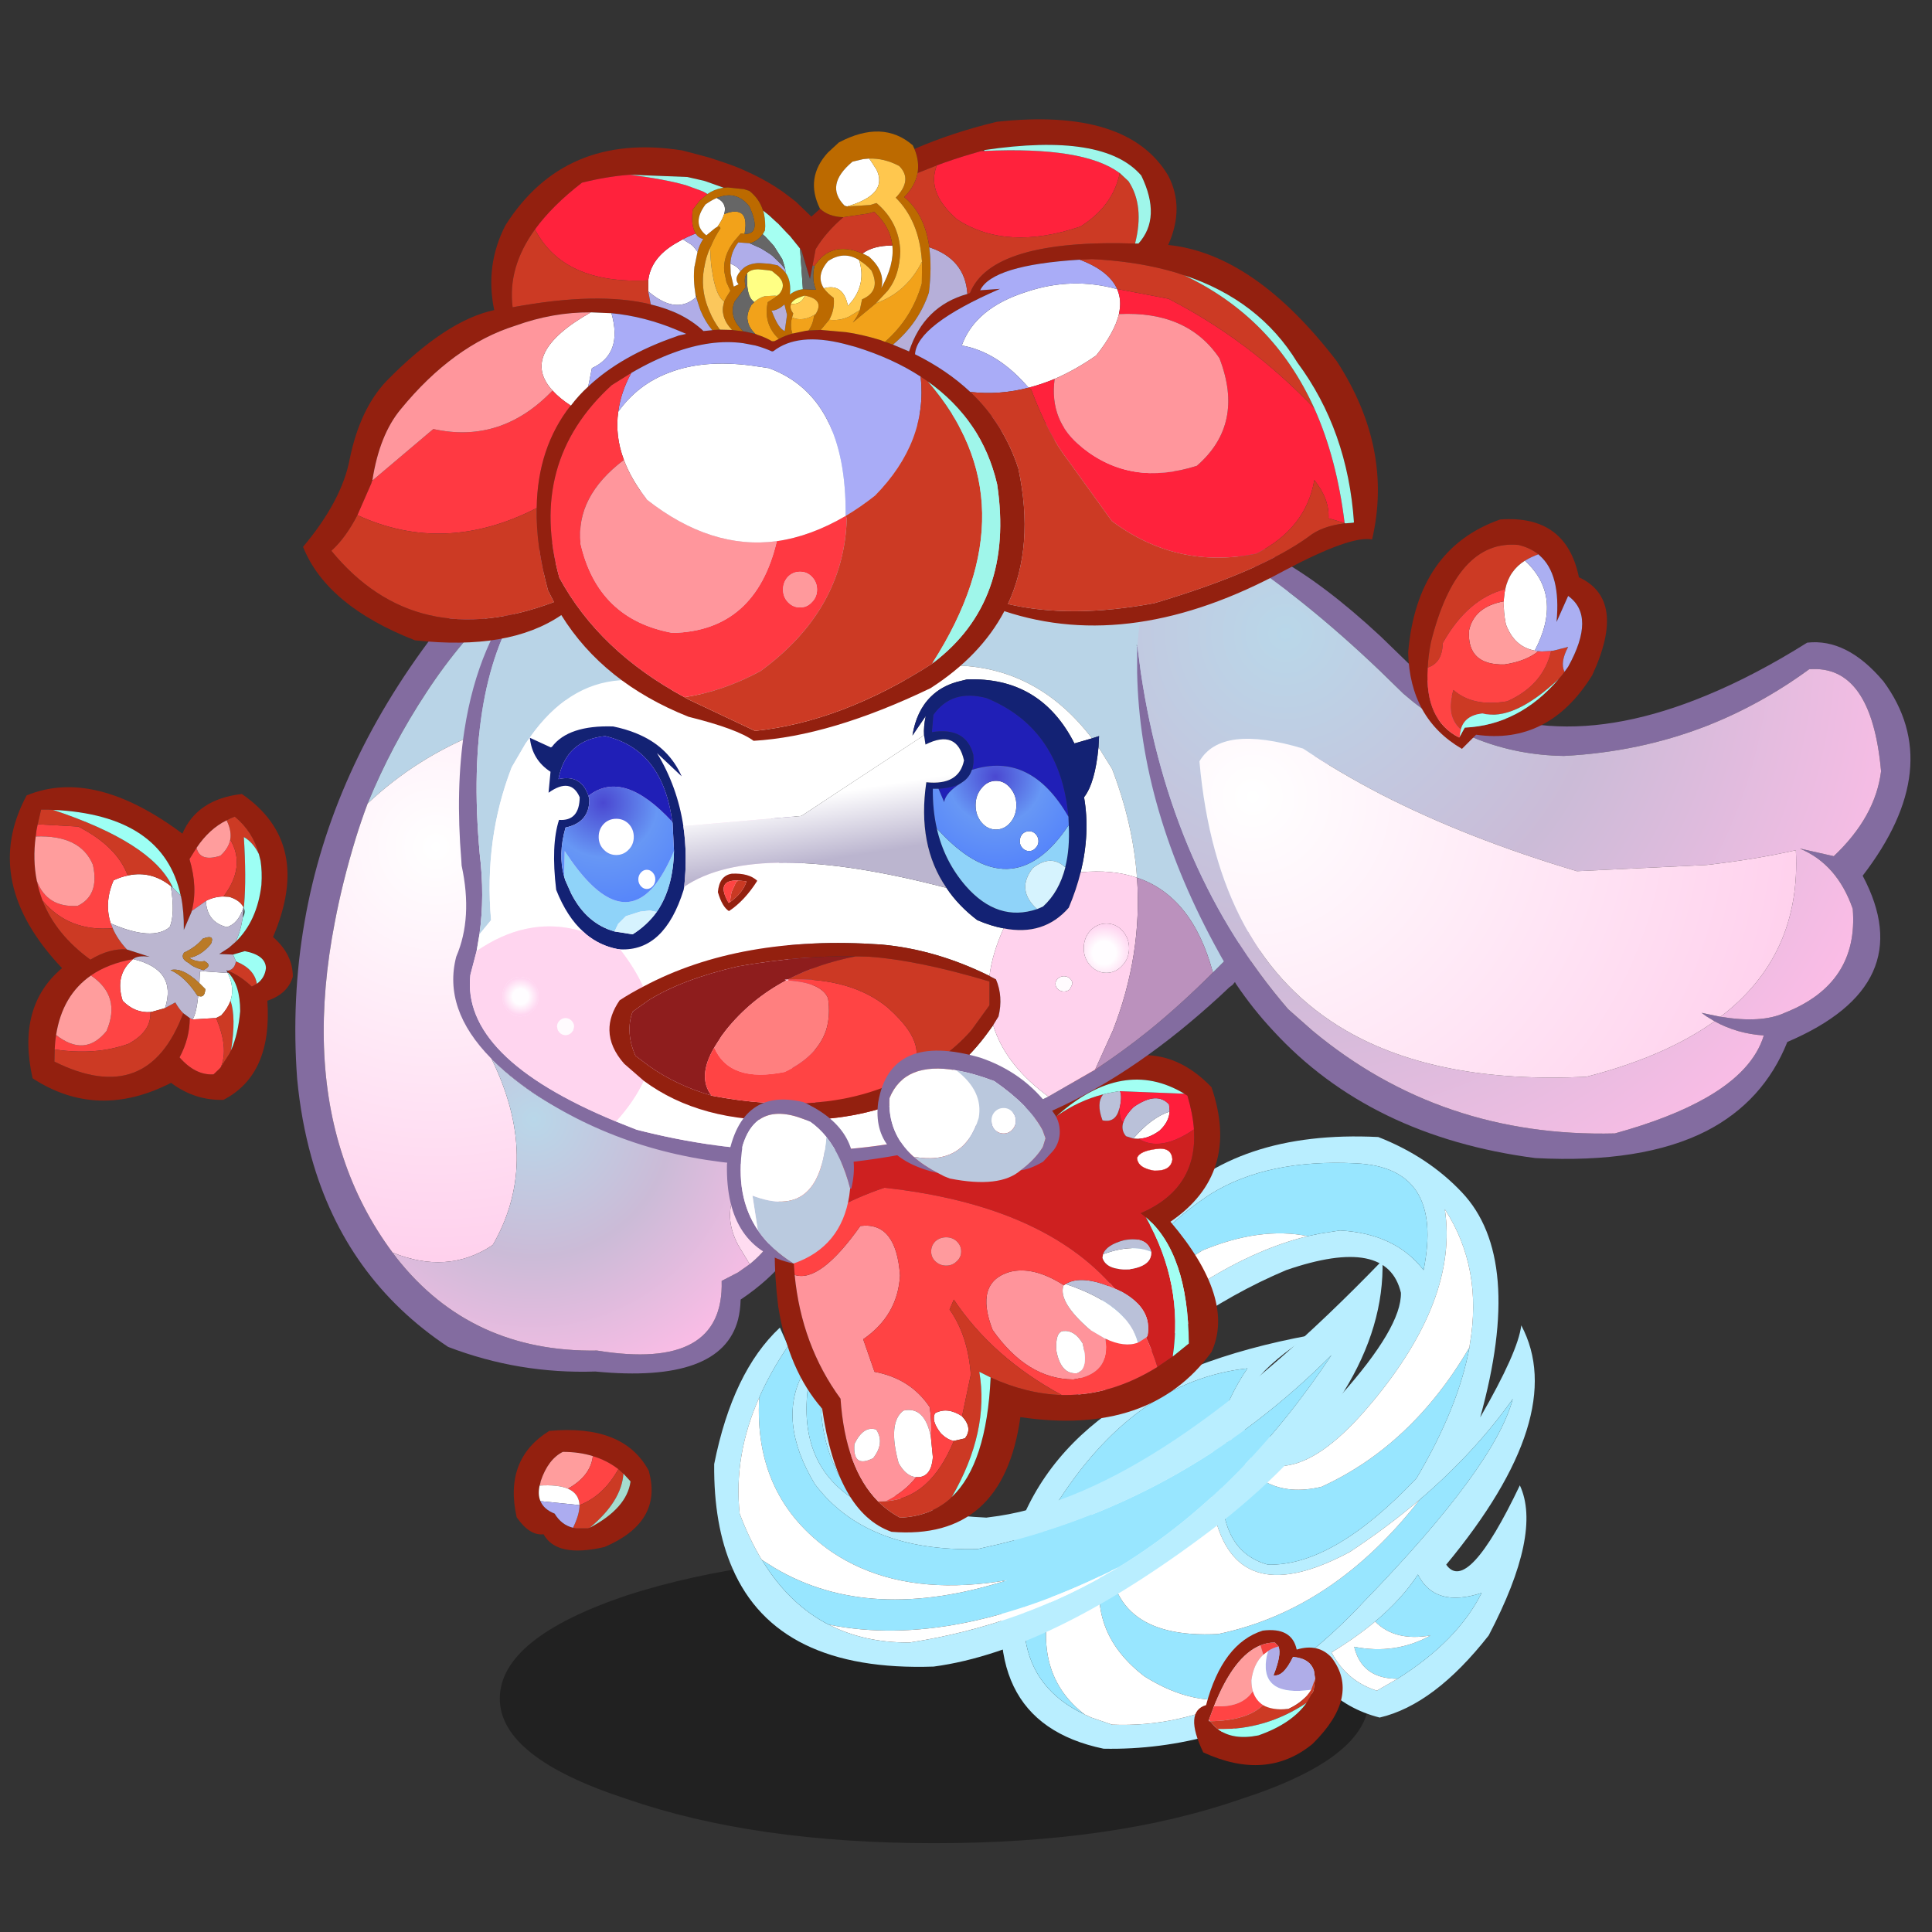 <svg xmlns:ffdec="https://www.free-decompiler.com/flash" xmlns:xlink="http://www.w3.org/1999/xlink" ffdec:objectType="frame" height="90" width="90" xmlns="http://www.w3.org/2000/svg"><rect width="100%" height="100%" fill="#333333" stroke="none"/><use ffdec:characterId="32" height="148.85" transform="matrix(.544 0 0 .544 .463 5.554)" width="173.25" xlink:href="#a"/><defs><use ffdec:characterId="2" height="150.1" width="91.8" xlink:href="#b" id="p"/><use ffdec:characterId="8" height="143.85" transform="translate(19.95)" width="144.9" xlink:href="#c" id="q"/><use ffdec:characterId="4" height="111" transform="translate(0 21.45)" width="144.9" xlink:href="#d" id="c"/><use ffdec:characterId="10" height="84.25" width="78.65" xlink:href="#e" id="r"/><use ffdec:characterId="12" height="132.75" width="154.5" xlink:href="#f" id="s"/><use ffdec:characterId="18" height="112.95" width="136.6" xlink:href="#g" id="t"/><use ffdec:characterId="21" height="21.25" width="24.3" xlink:href="#h" id="u"/><use ffdec:characterId="20" height="21.25" width="24.3" xlink:href="#i" id="h"/><use ffdec:characterId="24" height="55.35" width="49.95" xlink:href="#j" id="v"/><use ffdec:characterId="23" height="55.35" width="49.95" xlink:href="#k" id="j"/><use ffdec:characterId="26" height="28.95" width="22.4" xlink:href="#l" id="w"/><use ffdec:characterId="28" height="23.2" width="32.15" xlink:href="#m" id="x"/><use ffdec:characterId="30" height="109.75" width="189.75" xlink:href="#n" id="y"/><g id="a" transform="translate(-.85 -10.2)"><use ffdec:characterId="1" height="9.8" transform="matrix(1.341 0 0 2.526 42.797 133.073)" width="55.5" xlink:href="#o"/><use ffdec:characterId="3" height="150.1" transform="translate(25.3 44.808) scale(.485)" width="91.8" xlink:href="#p"/><use ffdec:characterId="9" height="143.85" transform="translate(51.48 86.904) scale(.485)" width="184.85" xlink:href="#q"/><use ffdec:characterId="11" height="84.25" transform="translate(66.35 90.35) scale(.485)" width="78.65" xlink:href="#r"/><use ffdec:characterId="17" height="132.75" transform="translate(38.8 35.45) scale(.485)" width="154.5" xlink:href="#s"/><use ffdec:characterId="19" height="112.95" transform="translate(97.35 44.45) scale(.485)" width="136.6" xlink:href="#t"/><use ffdec:characterId="22" height="34.85" transform="translate(44 122.45) scale(.485)" width="24.3" xlink:href="#u"/><use ffdec:characterId="25" height="75.35" transform="translate(.85 67.4) scale(.485)" width="49.95" xlink:href="#v"/><use ffdec:characterId="27" height="28.95" transform="translate(62.25 94.15) scale(.485)" width="22.4" xlink:href="#w"/><use ffdec:characterId="29" height="23.2" transform="translate(75.15 89.95) scale(.485)" width="32.15" xlink:href="#x"/><use ffdec:characterId="31" height="109.75" transform="translate(25.95 10.2) scale(.485)" width="189.75" xlink:href="#y"/></g><g id="b" fill-rule="evenodd"><path d="M61.15-1.65q3.35 1 6.25 3.2l3.15 2.6q4.45 4.75 7.8 13.3 10.6 26.75 12.3 51.05v.05q1.25 17.9 1.15 33.6v1.2l-.1 3.9-.15 4.5-.75 7.6q-2.15 8.8-12.2 15.55-.05 1.9-.45 3.5-2.95 11.35-25.2 9.2-13.5.45-26-4.35-18.2-12.1-24.15-33.55Q1 103.25.3 95.95q-1.05-14.2 1.3-27.7 4.65-26.95 23-51 5.65-5.9 11.15-9.95l1.8-1.25q4.65-3.3 9.6-5.7Q50.7-1.6 54.55-2l6.6.35m26.6 108.75.05-3.75v-1.2q.05-15.6-1.15-33.35-1.6-22.5-10.9-47.15l.75-.25-.8.2q-3.25-12-14.4-17.1Q52.1.35 43.25 5.6l.4-.3-.4.3h-.05q-2.95 2.5-5.95 5.3-8.05 7.5-14.1 16.75-6.2 9.4-10.4 19.65-1.15 3.05-2.15 6.3-2.3 7.55-3.65 14.65Q2.4 91.7 8.4 109.7q3 9.15 8.75 16.9l.75 1q13.15 16.65 35.35 16.3 22.45 3.65 22-12.3l2.9-1.5 2.05-1.45q4.45-3.55 6.35-9.3l.5-1.65q.75-2.95.65-5.95l-.05-.4.1-4.2.1-.15-.1.1" fill="#836ca0" transform="translate(0 2.15)"/><path d="M12.75 47.3q4.2-10.25 10.4-19.65 6.05-9.25 14.1-16.75 3-2.8 5.95-5.3h.05Q52.1.35 61.3 4.5q11.15 5.1 14.4 17.1-9.1 1.05-20.45 4.85-11.4 3.8-22.65 8.3Q21.35 39.2 12.75 47.3" fill="#b9d4e7" transform="translate(0 2.15)"/><path d="m87.85 107-.1.15-.1 4.2.05.4q.1 3-.65 5.95l-.5 1.65q-1.9 5.75-6.35 9.3l-2.05-3.4q-5.35-10.15 9.4-18l.2-.15.1-.1" fill="#ffdcf1" transform="translate(0 2.15)"/><path d="m75.7 21.6.8-.2-.75.25q9.3 24.65 10.9 47.15 1.2 17.75 1.15 33.35v1.2l-.05 3.75-.2.1q-28.7 2.5-45.6-8.8-4.35-3-7.35-6.05 8.7 17.7.5 32.45l-.3.5q-.15.05-.25.15-7.8 5.05-17.4 1.15-5.75-7.75-8.75-16.9-6-18-1.45-41.45 1.35-7.1 3.65-14.65 1-3.25 2.15-6.3 8.6-8.1 19.85-12.55 11.25-4.5 22.65-8.3 11.35-3.8 20.45-4.85" fill="url(#z)" transform="translate(0 2.15)"/><path d="m87.75 107.1.1-.1-.1.1-.2.15q-14.75 7.85-9.4 18l2.05 3.4-2.05 1.45-2.9 1.5q.45 15.95-22 12.3-22.2.35-35.35-16.3l-.75-1q9.6 3.9 17.4-1.15.1-.1.25-.15l.3-.5q8.2-14.75-.5-32.45 3 3.05 7.35 6.05 16.9 11.3 45.6 8.8l.2-.1" fill="url(#A)" transform="translate(0 2.15)"/></g><g id="d" fill-rule="evenodd"><path d="m133.35 37.25.05-.45q2.35-13.55-4.4-23.95 2.4 15.8-12.8 34.05l-.3.35Q100.25 66 90.8 52.65l-.05-.05v.05l-.05.35q-4 19.55 7.05 22.6 11.55.3 26.25-15.25 7.4-12.5 9.35-23.1M104.8 17.6l2.15-.45 3.55-.55q9.8.55 14.75 7 3.65-18.1-11.9-18.85-15.6-.8-25.6 5.35Q71.1 20.95 67.2 39.85l-.25 1.2Q87.2 21.9 104.8 17.6m-3.8 6q-18.7 7.85-36.75 25.7-.45-19.5 15-36.45 12.9-14 38-12.75 8.8 3.45 14.75 9.75 11.05 11.65 3.25 39.75 6.7-11.6 7.25-16.25 8.5 16-13.25 42.25 3.75 5.4 13-14 3.95 8.45-5.5 26.5-9.6 12.25-19.25 14.5-5.75-1.45-9.75-5.5-19.05 11.4-39 11-23.5-4.9-16.5-34.25 7.85-30.45 53-38.75Q91.8 43.7 93 50.85q3.45 6.3 17.5-5 10.9-12.2 10.75-18.25-2.4-10.15-20.25-4m23.55 40.55q-5.65 4.8-12.3 9.2-19.4 10.4-23.75-5.75-1.7-9.05 1.05-17.4 1.55-4.75 4.6-9.25Q74 43.15 60 65.6q-12.85 27.8 5.4 36.45l1.2.55 3.65 1.25q11.8.5 23-5.05l1.85-.95q10.05-5.45 19.65-15.75Q137.8 58.35 141 46.35q-6.7 9.45-16.45 17.8m-7.85 21.5q-3.35 2.8-7.7 5.45 2.7 5.1 8 6.75l3.65-2.1q10.6-6.65 14.85-15.15-8.25 2.7-11.25-3.25-2.75 4.25-7.55 8.3" fill="#b9eeff"/><path d="M133.35 37.25q-1.95 10.6-9.35 23.1Q109.3 75.9 97.75 75.6 86.7 72.55 90.7 53q5.1 11.6 16.55 8.85 15.95-7.3 26.1-24.6M104.8 17.6q-8.35-1.7-18.55 2.5Q73.8 27.55 67.2 39.85q3.9-18.9 20.55-29.75 10-6.15 25.6-5.35 15.55.75 11.9 18.85-4.95-6.45-14.75-7l-3.55.55-2.15.45M89.55 50.2q-17.9 8-26.3 21.15-10.3 21.1 2.15 30.7Q47.15 93.4 60 65.6q14-22.45 34.15-24.65-3.05 4.5-4.6 9.25m3.7 48.6Q85.2 101.1 76 95.35q-11.8-9-6.25-23.5Q69 88.9 89 87.85q20.4-4.25 35.55-23.7 9.75-8.35 16.45-17.8-3.2 12-26.25 35.75-9.6 10.3-19.65 15.75l-1.85.95m27.4-3.05q-6.3 0-7.65-5.65 7.25 1.45 13.5-2-6.3 1.1-9.8-2.45 4.8-4.05 7.55-8.3 3 5.95 11.25 3.25-4.25 8.5-14.85 15.15" fill="#98e6ff"/><path d="M90.8 52.65q9.45 13.35 25.1-5.4l.3-.35q15.2-18.25 12.8-34.05 6.75 10.4 4.4 23.95l-.05.45q-10.15 17.3-26.1 24.6Q95.8 64.6 90.7 53l.05-.35h.05m-23.6-12.8q6.6-12.3 19.05-19.75 10.2-4.2 18.55-2.5-17.6 4.3-37.85 23.45l.25-1.2M89.55 50.2q-2.75 8.35-1.05 17.4 4.35 16.15 23.75 5.75 6.65-4.4 12.3-9.2Q109.4 83.6 89 87.85q-20 1.05-19.25-16-5.55 14.5 6.25 23.5 9.2 5.75 17.25 3.45-11.2 5.55-23 5.05l-3.65-1.25-1.2-.55q-12.45-9.6-2.15-30.7 8.4-13.15 26.3-21.15m27.15 35.45q3.5 3.55 9.8 2.45-6.25 3.45-13.5 2 1.35 5.65 7.65 5.65l-3.65 2.1q-5.3-1.65-8-6.75 4.35-2.65 7.7-5.45" fill="#fff"/><path d="m99.65 90.05-.65-.7q-1.35 0-2.55.5-4.7 1.9-8.2 10.75l-.9 2.4v.25h.2l.9 1 .5.4q2.65 2 7.15 1.1 5.85-2.05 8.5-5.75l.15-.2 1-1.8.1-.3.25-1.95-.2-1.4q-.7-2.2-3.7-2.45-1.7 3.55-3.45 3.25 1.45-3.65.9-5.05v-.05m-13.3 18.7q-3.45-7.2.5-8.35 2.9-10.9 10-13.15 5.15-.65 6 3.35 3.8-1.15 6.15 1.4 5.2 6.8-3.35 15.25-8.1 6.65-19.3 1.5" fill="#93200f"/><path d="M97.8 90.85q.8-.55 1.85-.8v.05q.55 1.4-.9 5.05 1.75.3 3.45-3.25 3 .25 3.7 2.45l.2 1.4-.7 1.95q-8.8 1.25-7.95-5.3.1-.75.35-1.55" fill="#afade8"/><path d="m96.95 91.5.85-.65q-.25.8-.35 1.55-.85 6.55 7.95 5.3-1.25 2.1-4.05 3.4-2.85.25-4.45-.7-1.3-.85-1.8-2.45-.25-.9-.25-1.95.4-2.95 2.1-4.5" fill="#fff"/><path d="m96.45 89.85.5 1.65q-1.7 1.55-2.1 4.5 0 1.05.25 1.95-1.95 2.95-6.85 2.65 3.5-8.85 8.2-10.75" fill="#ff9d9d"/><path d="M95.1 97.95q.5 1.6 1.8 2.45-2.8 2.75-9.35 2.85l-.2-.25.9-2.4q4.9.3 6.85-2.65" fill="#f44"/><path d="m97.8 90.85-.85.65-.5-1.65q1.2-.5 2.55-.5l.65.7q-1.05.25-1.85.8" fill="#f6423f"/><path d="M96.9 100.4q1.6.95 4.45.7 2.8-1.3 4.05-3.4l.7-1.95-.25 1.95-.1.3-1 1.8-.15.2q-7.2 4.8-15.65 4.65l-.5-.4-.9-1q6.55-.1 9.35-2.85" fill="#cc3a24"/><path d="M104.6 100q-2.65 3.7-8.5 5.75-4.5.9-7.15-1.1 8.45.15 15.65-4.65" fill="#9dfef3"/><path d="m8.4 74.75.95 1.45q4.3 6.45 10.4 9.75l.5.25q6.2 3.2 14.25 3.15Q54.45 86.3 71.3 76.1l1-.6Q93.05 62.55 109 38.6 83.85 63.8 50.25 72l-3.75.85q-19.75.5-28.75-11.5-6.7-11.2-1.95-19.75l.95 1.35q-2.4 14.55 8 21.15-6.35-8.45-5.85-18.6l1.1 1.1q4.65 19.65 27.25 20.65l.8.05 2.2-.3Q78.7 62.6 118 21.85q.65 23.25-28.75 46.5-29.15 22.4-50.5 25.25-27.65.95-35.55-17.4Q-.1 68.65 0 57.85q3.25-16.3 11.6-24.1L13.05 37q-3.1 4.55-5.1 9.1Q3.4 56.35 4.5 66.6q1.7 4.5 3.9 8.15" fill="#b9eeff"/><path d="m8.4 74.75 2.3 1.45q16.75 9.9 41.05 2.15-15.05 2.55-25.8-2.15-2.75-1.2-5.2-2.85-13.8-9.6-12.8-27.25 2-4.55 5.1-9.1 1.25 2.45 2.75 4.6-4.75 8.55 1.95 19.75 9 12 28.75 11.5l3.75-.85q33.6-8.2 58.75-33.4-15.95 23.95-36.7 36.9l-1 .6Q42.45 90.65 20.25 86.2l-.5-.25q-6.1-3.3-10.4-9.75l-.95-1.45m8.35-31.8 2.15 2.55q-.5 10.15 5.85 18.6-10.4-6.6-8-21.15" fill="#98e6ff"/><path d="M7.95 46.1q-1 17.65 12.8 27.25 2.45 1.65 5.2 2.85 10.75 4.7 25.8 2.15-24.3 7.75-41.05-2.15l-2.3-1.45Q6.2 71.1 4.5 66.6 3.4 56.35 7.95 46.1m12.3 40.1q22.2 4.45 51.05-10.1-16.85 10.2-36.8 13.25-8.05.05-14.25-3.15" fill="#fff"/></g><g id="e"><path d="M74 13.1q-.2-2.75-1.15-5.95l-.55-.35Q61.5.3 49.75 10.75l-.35.3-1.75-.1Q36.55 6.3 21.6 6.65q-11.45.8-16.5 11Q3.4 25.4 3.25 32.3q-.05 3.35.25 6.5 1.2 12.4 8.1 21.85.85 12.3 6.65 18.15 1.7 1.7 3.85 2.85 5.2-.2 8.75-3.25l.4-.4q6.15-5.85 6.85-21.1 6.35 2.9 12.55 3.1h.45q8.4.05 16.45-4.95l2.7-1.85 2.85-2.3q-.15-16-7.6-22.3l-.9-.7q10.1-4.35 9.4-14.8m3.1-7.45q5.2 15.25-7.25 23.75Q81.4 43 77.1 52.4 66.25 67.3 43.35 63.9 40.3 85.75 20.6 84.15 11 80.75 8.35 62.4 2.4 55.6.6 44.4-2 23.55 6.35 10.65q11.05-12.45 42-2.5Q65.15-6.8 77.1 5.65" fill="#93200f" fill-rule="evenodd"/><path d="M74 13.1q.7 10.45-9.4 14.8l.9.7q6.7 11.85 4.75 24.6l-2.7 1.85q-.85-2.75-2-5.2l.25-.3q.9-4.75-4.5-7.75l-1.3-.6Q47.45 26.5 19.35 23.4q-9.6 3.25-16.1 8.9.15-6.9 1.85-14.65 5.05-10.2 16.5-11 14.95-.35 26.05 4.3l1.75.1.35-.3q3.8-2.7 8.25-3.85-1.3 1.5-.15 4.6 2.3.5 2.95-2 .1 1.05.35 1.9l.35.5q-.4 1.35.5 2.4l.95.3.35.1.9.05q3.9 2.4 9.8-1.65m-6.7 3.45Q64.55 16.9 64 18l-.05.1q.05 1.8 3 2.3 3 .1 3.25-2-.15-2.25-2.9-1.85m-.85 18.15q-.7-2.75-4.75-2.05-3.2.85-3.75 2.5l-.1.55v.1q.7 2.2 4.75 2 3.95-.6 3.85-3v-.1" fill="#ce2020" fill-rule="evenodd"/><path d="M18.25 78.8q-5.8-5.85-6.65-18.15Q4.7 51.2 3.5 38.8q4.45 1.45 11.6-8.65 6.35-.8 7 8.75-.4 7.05-6.5 11.25l2 5.75q6.4 1.2 9.75 6.25.4 2.85.2 5.25-1.1-5.5-4.85-4.65-2.8 2.1-.85 9.25 1.3 2.35 3.1 2.5-2 2.6-5.4 4.25l-1.3.05M51 40.6l-.05.1q-.95 2.85 4.6 7.7l2.8 1.65q1 6.2-5.65 7.2-8.15-.05-14.25-8.75-3.25-8.4 3.05-10.25 4.2-1.05 9.5 2.35m3.35 10.3q-1.4-2.4-3.45-2.2-1.4.2-1.2 3.45.8 4.25 3.65 4 2.15-.8 1-5.25m-37 20.25q2.1-2.7.55-5.05-2.25-.75-3.85 2.55-.35 4.35 3.3 2.5" fill="#ff949b" fill-rule="evenodd"/><path d="M69.7 9.95q-.1 1.8-1.75 3.35-1.9 1.4-3.75 1.45l-.9-.05q3.2-3.7 6.4-4.75m-2.4 6.6q2.75-.4 2.9 1.85-.25 2.1-3.25 2-2.95-.5-3-2.3L64 18q.55-1.1 3.3-1.45m-9.35 18.6q5.05-1.9 8.5-.45v.1q.1 2.4-3.85 3-4.05.2-4.75-2v-.1l.1-.55m-7 5.55.1-.1.3-.2Q62.4 44.1 64.1 50.75q-2.35.9-5.75-.7l-2.8-1.65q-5.55-4.85-4.6-7.7m3.4 10.2q1.15 4.45-1 5.25-2.85.25-3.65-4-.2-3.25 1.2-3.45 2.05-.2 3.45 2.2m-26.8 16.5.35 3.6q-.25 3.25-2.4 3.5h-.55q-1.8-.15-3.1-2.5-1.95-7.15.85-9.25 3.75-.85 4.85 4.65m4.05.7q-1.15-.2-2.3-1.35-1.75-2.25-1-3.55 2.2-1.15 4.75.55 1.95 2.1.5 3.9l-1.95.45m-14.25 3.05q-3.65 1.85-3.3-2.5 1.6-3.3 3.85-2.55 1.55 2.35-.55 5.05" fill="#fff" fill-rule="evenodd"/><path d="M60.95 6.35q.4 1-.1 3.1l-.05.05q-.65 2.5-2.95 2-1.15-3.1.15-4.6l.8-.2 1.95-.35h.2m.55 5.55q.35-1.25 1.85-2.75 4.1-2.85 6.25-.45l.1 1.05v.2Q66.5 11 63.3 14.7l-.35-.1-.95-.3q-.9-1.05-.5-2.4m-3.55 23.25q.55-1.65 3.75-2.5 4.05-.7 4.75 2.05-3.45-1.45-8.5.45m6.15 15.6Q62.4 44.1 51.35 40.4q2.8-1.75 8.65.8l1.3.6q5.4 3 4.5 7.75l-.25.3-1.25.8-.2.1" fill="#bac1d9" fill-rule="evenodd"/><path d="m72.3 6.8.55.35q.95 3.2 1.15 5.95-5.9 4.05-9.8 1.65 1.85-.05 3.75-1.45 1.65-1.55 1.75-3.35v-.2l-.1-1.05q-2.15-2.4-6.25.45-1.5 1.5-1.85 2.75l-.35-.5q-.25-.85-.35-1.9l.05-.05q.5-2.1.1-3.1l11.35.45" fill="#ff1e3b" fill-rule="evenodd"/><path d="M67.55 55.05q-8.05 5-16.45 4.95h-.45q-12.2-6.6-19.05-16.85l-.75 1.75q3.25 4.6 3.75 11.5l-1.55 7.35q-2.55-1.7-4.75-.55-.75 1.3 1 3.55 1.15 1.15 2.3 1.35-4.15 10.15-12.05 10.65 3.4-1.65 5.4-4.25h.55q2.15-.25 2.4-3.5l-.35-3.6q.2-2.4-.2-5.25Q24 57.1 17.6 55.9l-2-5.75q6.1-4.2 6.5-11.25-.65-9.55-7-8.75-7.15 10.1-11.6 8.65-.3-3.15-.25-6.5 6.5-5.65 16.1-8.9Q47.45 26.5 60 41.2q-5.85-2.55-8.65-.8l-.3.2H51q-5.3-3.4-9.5-2.35-6.3 1.85-3.05 10.25 6.1 8.7 14.25 8.75 6.65-1 5.65-7.2 3.4 1.6 5.75.7l.2-.1 1.25-.8q1.15 2.45 2 5.2M27.6 34.65q0 1.05.75 1.75.8.75 1.9.75 1.1 0 1.85-.75.8-.7.8-1.75t-.8-1.8q-.75-.7-1.85-.7t-1.9.7q-.75.75-.75 1.8" fill="#ff4344" fill-rule="evenodd"/><path d="M27.6 34.65q0-1.05.75-1.8.8-.7 1.9-.7 1.1 0 1.85.7.8.75.8 1.8t-.8 1.75q-.75.75-1.85.75t-1.9-.75q-.75-.7-.75-1.75" fill="#ff9a9d" fill-rule="evenodd"/><path d="M50.65 60q-6.2-.2-12.55-3.1l-2-1q1.8 10.55-4.85 22.1l-.4.4q-3.55 3.05-8.75 3.25-2.15-1.15-3.85-2.85l1.3-.05q7.9-.5 12.05-10.65l1.95-.45q1.45-1.8-.5-3.9l1.55-7.35q-.5-6.9-3.75-11.5l.75-1.75Q38.45 53.4 50.65 60" fill="#cc3924" fill-rule="evenodd"/><path d="M65.5 28.6q7.45 6.3 7.6 22.3l-2.85 2.3q1.95-12.75-4.75-24.6M38.1 56.9q-.7 15.25-6.85 21.1 6.65-11.55 4.85-22.1l2 1m11.65-46.15Q61.5.3 72.3 6.8l-11.35-.45h-.2l-1.95.35-.8.2q-4.45 1.15-8.25 3.85" fill="#a2fff3" fill-rule="evenodd"/><path d="M67.3 16.55q2.75-.4 2.9 1.85-.25 2.1-3.25 2-2.95-.5-3-2.3L64 18q.55-1.1 3.3-1.45z" fill="none" stroke="red" stroke-linecap="round" stroke-linejoin="round" stroke-width=".05"/></g><g id="f" fill-rule="evenodd"><path d="m59.15 132.7-6.55-.15q-21.6-1.4-38.55-12.75-4.35-3-7.35-6.05-8.55-8.7-6.15-17.95 2.95-6.85.95-16.1l-.05-.9Q.4 66.1 2 55.8q2.4-15.55 10.8-25.5l2.75-3 .2-.2 1.3-1.4 3.1-2.95q.8-.75 1.5-1.35h.1l1.5-1.25Q40.95 6.2 71.55.8q23.3-2.45 40.8 2.8 10.65 3.15 19.1 9.25 4.2 2.95 7.85 6.65l.1.1 2.65 2.65q1.55 1.55 2.45 3.7l1.35 2.35.35.65q5.7 10.4 7.55 20.5l.45 3.4.25 3.3.05 2.8v6.4l-.1 2.2-.2 2.15-.45 2.15-1.1 3.55-.45 1.45q-3.25 9.15-9.9 18.05l-1.05 1.35-1 1.35-1.15 1.35-.95 1.3.2-.35-.75.9-.55.4-1.7 1.6q-3.5 3.2-6.95 6-14.9 12.05-29.85 17-15.4 4.9-29.15 6.35l-3.75.35-1.65.05-4 .2v-.05h-.85m80.6-110-.35-.4-.25-.25q-3.5-3.65-7.7-6.65-8.25-5.9-19.1-9.2Q95.65 1.1 72.7 2q-33.45 4.8-57 26.35L12.8 32Q1.95 47.45 4.7 77.65q.9 7.45-.05 14.2l-.5 2.95-1.1 4.2q-1.65 14.6 25.7 25.9l3.65 1.45q28.05 7.2 53.65.65 9.5-1.7 19.05-6.5l8.25-4.75q4.75-3.1 9.55-6.95 5.6-4.55 11.25-10.2l.75-.75 1.15-1.15.35-.35 1.25-1.45q7.3-8.85 10.85-18.05l.95-2.9.85-2.85.75-2.9.45-2.25.35-2.3.25-2.35.25-3.75-.05-3-.35-3.4-.25-1.7q-1.9-10.1-7.8-20.5l-.4-.65-1.4-2.35-2.25-3.2-.05-.05h-.05" fill="#836ca0"/><path d="M4.65 91.85q.95-6.75.05-14.2Q1.95 47.45 12.8 32l2.9-3.65Q39.25 6.8 72.7 2q22.95-.9 39.65 4.2 10.85 3.3 19.1 9.2 4.2 3 7.7 6.65l.25.25.35.4.05.05h.05l2.25 3.2 1.4 2.35.4.65q5.9 10.4 7.8 20.5l.25 1.7.35 3.4.05 3-.25 3.75-.25 2.35-.35 2.3-.45 2.25-.75 2.9-.85 2.85-.95 2.9q-3.55 9.2-10.85 18.05l-1.25 1.45-.35.35-1.15 1.15-.75.75q-3.6-13.45-13.4-16.75-.7-9.55-4.4-19.2l-2.4-3.85.1-1.95-1.25.4Q103.45 45 89.35 44.4l.1-.45-1.2.4Q59.9 54.4 30.35 47l-.95-.25.05.25q-9.25.65-15.9 10.1l-.75 1.05-2.45 4.2Q5.45 75 6.7 89.35l-2.05 2.5m116.05-50.9h.05l-.05-.3v.3" fill="#b9d4e7"/><path d="M105.1 120.5q-9.55 4.8-19.05 6.5-25.6 6.55-53.65-.65l-3.65-1.45q3.25-3.6 4.9-7.2 10.05 7.45 25.7 6.95 23.8.4 35.35-15.85l.65-.9.3.9q2.3 6.45 9.45 11.7M4.15 94.8l.5-2.95 2.05-2.5q-1.25-14.35 3.65-27l2.45-4.2.75-1.05q6.65-9.45 15.9-10.1h.9q29.55 7.4 57.9-2.65l1.1.05q14.1.6 23.45 12.85l-3.1.9q-6-11.8-19-11.3l-1.8.45q-2.75.8-4.55 2.6-2.55 2.5-3.25 6.85l2.35-3.45q-.4 1.85-.3 3.4L61.5 70.95l-20.85 1.8Q39.6 65.8 36 59.85l4.35 4.1Q38.15 59 33.1 56.7l-.8-.35q-1.85-.75-4.05-1.2-7.9-.25-10.8 3.6l-.2.1-3.7-1.7q.4 3.9 3.65 6l-.35 3.7q3.95-2.8 5.5.8-.05 4.25-3.65 4-1.45 4.45-.5 12.35 1.9 4.8 4.8 7.4-5.1-1.6-10.2-.5-4.35.95-8.65 3.9m109.8-36 2.4 3.85q3.7 9.65 4.4 19.2-4.4-1.5-9.95-.95 1.7-6.95.6-13.25 1.95-2.5 2.55-8.85M49.2 81.15q-2.2.35-2.45 3.25.75 2.6 1.95 3.35 2.75-1.8 5-5.35-1.5-1.4-4.5-1.25m-23.5-6.5q0-1.35.9-2.3.9-.9 2.2-.9 1.3 0 2.2.9.9.95.9 2.3 0 1.35-.9 2.25-.9.95-2.2.95-1.3 0-2.2-.95-.9-.9-.9-2.25m7.45 8.7q-.45-.5-.45-1.2t.45-1.2q.45-.5 1.05-.5.6 0 1.05.5.45.5.45 1.2t-.45 1.2q-.45.5-1.05.5-.6 0-1.05-.5M29.5 94.5q7.8.4 11.2-10.5l.1-.55q12.65-8.6 46.3.2 2.1 3.15 5.45 5.7Q95 90.4 97.2 90.8q-2 4.4-2.5 8.4-9.5-4.7-19.15-5.55-24.9-1.7-42 7.45-1.5-3.3-4.05-6.55v-.05m69.95-25.45q0 1.8-1.05 3.05-1.05 1.25-2.55 1.25-1.5 0-2.55-1.25-1.05-1.25-1.05-3.05 0-1.75 1.05-3 1.05-1.3 2.55-1.3 1.5 0 2.55 1.3 1.05 1.25 1.05 3m.6 6.35q0-.7.45-1.25.5-.5 1.2-.5t1.15.5q.5.55.5 1.25t-.5 1.2q-.45.55-1.15.55t-1.2-.55q-.45-.5-.45-1.2" fill="#fff"/><path d="m112.8 57.25 1.25-.4-.1 1.95q-.6 6.35-2.55 8.85 1.1 6.3-.6 13.25-.75 3.05-2.1 6.25-4.4 5.05-11.5 3.65-2.2-.4-4.65-1.45-3.35-2.55-5.45-5.7Q81.9 76.1 83.55 65q5.75.6 6.65-3.85-1.25-5.6-6.8-2.8l-.25-1.65q-.1-1.55.3-3.4l-2.35 3.45q.7-4.35 3.25-6.85 1.8-1.8 4.55-2.6l1.8-.45q13-.5 19 11.3l3.1-.9M23 91.4q-2.9-2.6-4.8-7.4-.95-7.9.5-12.35 3.6.25 3.65-4-1.55-3.6-5.5-.8l.35-3.7q-3.25-2.1-3.65-6l3.7 1.7.2-.1q2.9-3.85 10.8-3.6 2.2.45 4.05 1.2l.8.35q5.05 2.3 7.25 7.25L36 59.85q3.6 5.95 4.65 12.9.75 5.1.15 10.7l-.1.55q-3.4 10.9-11.2 10.5h-.05l-.45-.05q-3.05-.6-5.45-2.55l-.55-.5m.9-24 .15.6q.05 4.1-4.2 5-1.35 4.75-.25 8.65l.2.65 1.05 2.35q2.7 5.3 7.65 6.7l3.2.5q2.55-1.6 4.25-3.95 2.9-4.2 3.05-10.75l-.25-4.95-.05-.2Q37 59.2 26.85 56.85q-6.95.7-8.25 7.6 4-.9 5.3 2.95M84.55 56l-.05.15h.05q6-.95 7.3 4 .15 1.5-.2 2.6l-.05.05q-.45 1.4-1.7 2.2l-.3.2q-1.45.8-3.9.95h-1q-.05 3.7.7 7 1.3 5.75 5.1 10.15 5.65 6.45 12.6 4.1l1.05-.45q2.85-2.6 3.95-6.95v-.1q.8-3.2.6-7.35l-.05-1.2v-.25l-.15-1.3q-1.8-14.5-14.3-19.65-6.15-1.65-9.4 2.95l-.25 2.9" fill="#132274"/><path d="M39 77.15q-.15 6.55-3.05 10.75l-1.2-.25-1.75.2-2.5.8L29.15 90l-.65 1.35q-4.95-1.4-7.65-6.7L19.8 82.3l-.2-.65.1-4.5q9.05 13.9 15.65 6.35 1.9-2.25 3.65-6.35m46.4-4q13.2 14.6 23.3-.6.2 4.15-.6 7.35l-.05.1q-2.5-2.35-5.7.15-3 3.85.75 7.25-6.95 2.35-12.6-4.1-3.8-4.4-5.1-10.15" fill="#8fd3f9"/><path d="M19.6 81.65q-1.1-3.9.25-8.65 4.25-.9 4.2-5l-.15-.6q6.15-4.8 14.8 4.6l.05.2.25 4.95q-1.75 4.1-3.65 6.35-6.6 7.55-15.65-6.35l-.1 4.5m13.55 1.7q.45.5 1.05.5.6 0 1.05-.5.45-.5.45-1.2t-.45-1.2q-.45-.5-1.05-.5-.6 0-1.05.5-.45.5-.45 1.2t.45 1.2m-7.45-8.7q0 1.35.9 2.25.9.95 2.2.95 1.3 0 2.2-.95.9-.9.9-2.25t-.9-2.3q-.9-.9-2.2-.9-1.3 0-2.2.9-.9.95-.9 2.3" fill="url(#B)"/><path d="M28.75 124.9Q1.4 113.6 3.05 99l1.1-4.2q4.3-2.95 8.65-3.9 5.1-1.1 10.2.5l.55.5q2.4 1.95 5.45 2.55l.45.05.05.05q2.55 3.25 4.05 6.55-2.15 1.1-4.15 2.4-1.85 2.7-1.8 5.3.05 3 2.6 5.9l3.45 3q-1.65 3.6-4.9 7.2m-14.6-24.55q-.6-.65-1.35-.85l-.9-.15q-1.35 0-2.3 1-.9 1.05-.9 2.5t.9 2.45q.95 1.05 2.3 1.05l.9-.1q.75-.25 1.35-.95.95-1 .95-2.45 0-1.45-.95-2.5m7.2 7.8q0-.6-.45-1.05-.45-.45-1.05-.45-.6 0-1.05.45-.45.45-.45 1.05l.15.65.3.4q.45.45 1.05.45.6 0 1.05-.45l.3-.4.15-.65" fill="#ffd5ef"/><path d="M14.15 100.35q.95 1.05.95 2.5t-.95 2.45q-.6.7-1.35.95l-.9.1q-1.35 0-2.3-1.05-.9-1-.9-2.45 0-1.45.9-2.5.95-1 2.3-1l.9.15q.75.2 1.35.85" fill="url(#C)"/><path d="m21.35 108.15-.15.65-.3.4q-.45.45-1.05.45-.6 0-1.05-.45l-.3-.4-.15-.65q0-.6.45-1.05.45-.45 1.05-.45.6 0 1.05.45.45.45.45 1.05m86.5-8.9q.6 0 1.05.4.45.4.45.95l-.45.95q-.45.4-1.05.4-.6 0-1.05-.4-.45-.4-.45-.95 0-.55.45-.95.45-.4 1.05-.4" fill="#fffbfe"/><path d="M48.85 86.2q2.35-1.7 2.95-3.7l-.95-.1-.5-.05q-4.1-.15-1.7 3.95l.2-.1m.35-5.05q3-.15 4.5 1.25-2.25 3.55-5 5.35-1.2-.75-1.95-3.35.25-2.9 2.45-3.25M33.55 101.1q17.1-9.15 42-7.45 9.65.85 19.15 5.55l1.15.6q1.3 3.05.45 6.55l-.95 1.55-.65.9q-11.55 16.25-35.35 15.85-15.65.5-25.7-6.95l-3.45-3q-2.55-2.9-2.6-5.9-.05-2.6 1.8-5.3 2-1.3 4.15-2.4m37.5-5.35q-9.6-.2-20.7 1.75-9.95 2.3-15.85 6l-2.8 2q-.6 1.55-.55 3.3 0 2.15 1.05 4.5l2.45 1.85q4.85 3.4 10.9 5.15l.1.05q19.4 3.7 32.65-2.45l.65-.25q7.75-3.35 12.55-8.85l3.15-4.35.05-.15v-4.1l-.1-.05Q82.05 96.4 73.35 95.8l-1.95-.05h-.35" fill="#93200f"/><path d="m50.35 82.35.5.05.95.1q-.6 2-2.95 3.7l.3-1.8.8-1.75.4-.3" fill="#c93923"/><path d="m50.35 82.35-.4.3-.8 1.75-.3 1.8-.2.1q-2.4-4.1 1.7-3.95" fill="#fe4443"/><path d="M35.95 87.9q-1.7 2.35-4.25 3.95l-3.2-.5.65-1.35 1.35-1.35 2.5-.8 1.75-.2 1.2.25M108.1 80q-1.1 4.35-3.95 6.95l-1.05.45q-3.75-3.4-.75-7.25 3.2-2.5 5.7-.15h.05" fill="#d6f3fe"/><path d="m40.65 72.75 20.85-1.8L83.15 56.7l.25 1.65q5.55-2.8 6.8 2.8-.9 4.45-6.65 3.85-1.65 11.1 3.55 18.65-33.65-8.8-46.3-.2.6-5.6-.15-10.7" fill="url(#D)"/><path d="M45.55 120.3q-6.05-1.75-10.9-5.15l-2.45-1.85q-1.05-2.35-1.05-4.5-.05-1.75.55-3.3l2.8-2q5.9-3.7 15.85-6 11.1-1.95 20.7-1.75-6.65 1.3-11.9 4.05l-.6.05.25.15q-6.3 3.35-10.65 8.8l-.75 1-1.3 2.05q-3 5.15-.5 8.45h-.05" fill="#8e1d1d"/><path d="m46.1 111.85 1.3-2.05.75-1q4.35-5.45 10.65-8.8h.35q5.95.4 7.05 3.15.45 3.1-.35 5.65-1.55 4.6-7.3 7.35-9.7 2-12.45-4.3" fill="#ff7f7f"/><path d="M78.3 117.9q-13.25 6.15-32.65 2.45l-.05-.05q-2.5-3.3.5-8.45 2.75 6.3 12.45 4.3 5.75-2.75 7.3-7.35.8-2.55.35-5.65-1.1-2.75-7.05-3.15v-.2q11.1-.35 17.6 5 2.35 2.1 3.65 4 3.5 5.3-1.45 8.85l-.45.15-.2.1" fill="#f44"/><path d="M23.9 67.4q-1.3-3.85-5.3-2.95 1.3-6.9 8.25-7.6Q37 59.2 38.7 72q-8.65-9.4-14.8-4.6m60.65-11.25V56l.25-2.9q3.25-4.6 9.4-2.95 12.5 5.15 14.3 19.65l.15 1.3q-6.65-11.55-17-8.3v-.05q.35-1.1.2-2.6-1.3-4.95-7.3-4m5.05 9.05q-2.65 1.65-2.9 3.3l-1-2.35q2.45-.15 3.9-.95" fill="#201fb7"/><path d="M91.65 62.8q10.35-3.25 17 8.3v.25l.05 1.2q-10.1 15.2-23.3.6-.75-3.3-.7-7h1l1 2.35q.25-1.65 2.9-3.3l.3-.2q1.25-.8 1.7-2.2h.05m8.4 12.6q0 .7.45 1.2.5.55 1.2.55t1.15-.55q.5-.5.5-1.2t-.5-1.25q-.45-.5-1.15-.5t-1.2.5q-.45.55-.45 1.25m-.6-6.35q0-1.75-1.05-3-1.05-1.3-2.55-1.3-1.5 0-2.55 1.3-1.05 1.25-1.05 3 0 1.8 1.05 3.05 1.05 1.25 2.55 1.25 1.5 0 2.55-1.25 1.05-1.25 1.05-3.05" fill="url(#E)"/><path d="M71.05 95.75h.35l1.95.05q8.7.6 21.25 4.35l.1.05v4.1l-.05.15-3.15 4.35q-4.8 5.5-12.55 8.85 4.95-3.55 1.45-8.85-1.3-1.9-3.65-4-6.5-5.35-17.6-5 5.25-2.75 11.9-4.05" fill="#cc3924"/><path d="m113.35 115.75-8.25 4.75q-7.15-5.25-9.45-11.7l-.3-.9.95-1.55q.85-3.5-.45-6.55l-1.15-.6q.5-4 2.5-8.4 7.1 1.4 11.5-3.65 1.35-3.2 2.1-6.25 5.55-.55 9.95.95.95 13.6-4.25 26.95l-3.15 6.95m4.8-18.4q1.2-1.25 1.2-3.05 0-1.8-1.2-3.1-1.15-1.25-2.8-1.25t-2.85 1.25q-1.15 1.3-1.15 3.1t1.15 3.05q1.2 1.3 2.85 1.3 1.65 0 2.8-1.3m-10.3 1.9q-.6 0-1.05.4-.45.4-.45.95 0 .55.45.95.45.4 1.05.4.6 0 1.05-.4l.45-.95q0-.55-.45-.95-.45-.4-1.05-.4" fill="#ffd2ed"/><path d="M118.15 97.35q-1.15 1.3-2.8 1.3t-2.85-1.3q-1.15-1.25-1.15-3.05 0-1.8 1.15-3.1 1.2-1.25 2.85-1.25 1.65 0 2.8 1.25 1.2 1.3 1.2 3.1t-1.2 3.05" fill="url(#F)"/><path d="M134.15 98.6q-5.65 5.65-11.25 10.2-4.8 3.85-9.55 6.95l3.15-6.95q5.2-13.35 4.25-26.95 9.8 3.3 13.4 16.75" fill="#bb91bd"/><path d="M59.15 132.7H60v.05l-.85-.05" fill="#ffdcf1"/></g><g id="g" fill-rule="evenodd"><path d="M14.15 3.9q-.3-.4.2-.55.6-.2 2.2 0l1.85.6L23.1 6h.05l1.5.8q8.35 4.55 18.4 13.9l6.55 6.35.25.25q20.3 16.45 50.75 3.8 8.5-3.5 17.75-9.3 7-.8 13.4 6.75l.05.05q11.15 15.1-3.65 34.35 10.25 19.3-13.3 29.35-4.2 10.5-14.25 15.7-11.35 5.8-30.25 4.8-29.15-3.8-46.3-22.5-3.55-3.8-6.55-8.25l-2.1-3.85v-.05l-.6-1.05-.3-.55Q.5 51.3.05 27.05v-4.6H.1l.6 4.6q5.25 35.3 26 59.45l4.3 3.8q22.7 18.9 53.4 18.15 9.95-2.75 16.2-6.35 8.2-4.7 10.1-10.95-4.7-.3-8.7-2.5l-1.4-.85-.9-.65.9.2 2.45.5q7.25 1.2 11.35-.7 13.05-5.15 12-18.35-2.75-7.9-9.35-10.65l6 1.35q7.35-6.95 8.35-15-1.7-18.9-12.7-18-8.55 6.25-18.1 10-11.8 4.6-25.2 5.3-16-.25-28.35-11l-3.85-3.75-.15-.15q-13.7-13.1-26.5-21.3-2.05-1.15-2.4-1.7" fill="#836ca0"/><path d="M14.15 3.9q.35.55 2.4 1.7 12.8 8.2 26.5 21.3l.15.15 3.85 3.75q12.35 10.75 28.35 11 13.4-.7 25.2-5.3 9.55-3.75 18.1-10 11-.9 12.7 18-1 8.05-8.35 15l-6-1.35q6.6 2.75 9.35 10.65 1.05 13.2-12 18.35-4.1 1.9-11.35.7 14.3-10.9 13.3-29.4-7.35 1.65-15.75 2.6l-22.9 1.1q-19.35-5.75-34.65-13.6-7.3-3.8-13.7-8.05-14.45-4.35-18.3 2.25 3.05 34.3 25.9 47.55 16.2 9.4 42.4 8.15 12.85-3.3 21.25-8.85l1.4-.95q4 2.2 8.7 2.5-1.9 6.25-10.1 10.95-6.25 3.6-16.2 6.35-30.7.75-53.4-18.15l-4.3-3.8Q5.95 62.35.7 27.05l-.6-4.6Q1.2 3.95 14.15 3.9" fill="url(#G)"/><path d="m103.05 87.85-2.45-.5-.9-.2.9.65 1.4.85-1.4.95q-8.4 5.55-21.25 8.85-26.2 1.25-42.4-8.15-22.85-13.25-25.9-47.55 3.85-6.6 18.3-2.25 6.4 4.25 13.7 8.05 15.3 7.85 34.65 13.6l22.9-1.1q8.4-.95 15.75-2.6 1 18.5-13.3 29.4" fill="url(#H)"/><path d="M70.9 6.2q-1.45-1.15-3.5-1.65Q56.45 3.5 51.9 21.8q-.45 2.35-.55 4.4v.15q-.55 9.1 5.55 12.2l.1-.15.9-1.6q9.65-.45 16.6-8.6l.6-.7.4-.55.65-.9q4.95-8.95 0-12.5l-2.05 4.6q.8-8.45-3-11.75l-.2-.2m7.15 4.05q8.55 3.95 2.35 17.3-7.65 12.35-20.5 10.5l-2.5 2.5q-9.2-5.35-9.5-17Q49.45 5.2 64.15.05q11.65-.85 13.9 10.2" fill="#93200f"/><path d="m68.65 7.25-.1.05q-2.8 1.75-3.5 5.05Q58.4 14.05 54 21.9q-.05 3.45-2.65 4.3.1-2.05.55-4.4Q56.45 3.5 67.4 4.55q2.05.5 3.5 1.65-1.25.45-2.25 1.05m6.85 19.7-.4.55-.6.7q-8 7.5-13.5 6.1-3.15.35-3.8 2.85-2.75-2.4-1.3-7 3.45 3.05 9.5 2 6.35-2.85 7.75-8.9l.45-.05 2.55-.65q-1.45 2.7-.65 4.4" fill="#cc3a24"/><path d="M68.55 7.3v.05q6.75 6.25 1.7 15.85-3.6-.65-5.1-4.65-.45-2.25-.35-4.05v-.35q.05-.95.25-1.8.7-3.3 3.5-5.05" fill="#fff"/><path d="m70.25 23.2.65.1q-2.25 1.8-6 2.35-6.65.15-6.25-6 .9-4.2 6.15-5.15-.1 1.8.35 4.05 1.5 4 5.1 4.65" fill="#ff9d9d"/><path d="M51.35 26.2q2.6-.85 2.65-4.3 4.4-7.85 11.05-9.55-.2.85-.25 1.8v.35q-5.25.95-6.15 5.15-.4 6.15 6.25 6 3.75-.55 6-2.35l.6.05 1.65-.1q-1.4 6.05-7.75 8.9-6.05 1.05-9.5-2-1.45 4.6 1.3 7L57 38.4l-.1.15q-6.1-3.1-5.55-12.2v-.15" fill="#f44"/><path d="m68.55 7.35.1-.1q1-.6 2.25-1.05l.2.2q3.8 3.3 3 11.75l2.05-4.6q4.95 3.55 0 12.5l-.65.9q-.8-1.7.65-4.4l-2.55.65-.45.05-1.65.1-.6-.05-.65-.1q5.05-9.6-1.7-15.85" fill="#abaff2"/><path d="M74.5 28.2q-6.95 8.15-16.6 8.6l-.9 1.6.2-1.25q.65-2.5 3.8-2.85 5.5 1.4 13.5-6.1" fill="#9efdf2"/></g><g id="i" fill-rule="evenodd"><path d="M13.95 4.6q-2.4-.75-5.3-.75-2.6 1.3-3.9 5.15l-.1.5-.1.3q-.35 1.6.15 2.75.6 1.45 2.5 2.2 1.2 2 3.25 2.5l.5.1h2.15l.3-.1q6.55-3.45 7.2-8.15l-.05-.1-1.2-1.3-.05-.05-.85-.75q-2-1.55-4.5-2.3m-8.7 13.8q-2.45.3-4.75-3Q-1.8 5.15 6.25.15q13.05-1.2 17.5 6.9l.1.2.05.25q2.3 8.8-7.9 13.15Q7.55 22.6 5.25 18.4" fill="#93200f"/><path d="m4.55 9.8.1-.3.1-.5q1.3-3.85 3.9-5.15 2.9 0 5.3.75-.4 3.5-4.4 5.75-1.8-.75-5-.55" fill="#ff9d9d"/><path d="M13.95 4.6q2.5.75 4.5 2.3-2.6 4.7-6.85 6.35-.1-2.05-2.05-2.9 4-2.25 4.4-5.75" fill="#f44"/><path d="m18.45 6.9.85.75.05.05q-.35 4.9-5.95 9.55l-.3.1h-2.15l-.5-.1q1.15-2.35 1.15-4 4.25-1.65 6.85-6.35" fill="#cc3a24"/><path d="M4.7 12.55q-.5-1.15-.15-2.75 3.2-.2 5 .55 1.95.85 2.05 2.9l-6.9-.7" fill="#fff"/><path d="M10.45 17.25q-2.05-.5-3.25-2.5-1.9-.75-2.5-2.2l6.9.7q0 1.65-1.15 4" fill="#acacf0"/><path d="m19.35 7.7 1.2 1.3.05.1q-.65 4.7-7.2 8.15Q19 12.6 19.35 7.7" fill="#a5dccf"/></g><g id="k" fill-rule="evenodd"><path d="m7.6 4-.9-.05H5.5l-.6 2.6Q4.65 7.6 4.55 8.7q-.55 4.15.2 7.85.35 1.75 1 3.45 2.3 5.95 8.45 10.45 3.4-2.05 6.45-1.8l4.05 1.3q-2.15-.3-2.95.4-4.4.8-7.4 2.85l-.05.05q-5.05 3.5-6.15 10.5-.2 1.2-.25 2.55l-.05 2.15q16.5 8.2 22.75-8.55l1.15.85q0 3.6-1.8 6.95 2.8 3.2 6 3l1.05-1 .25-.3 1.5-2.35.3-.6q1.25-2.9 1.6-6.9 0-4.65-2.1-6.8l-.25-.25.15-.1q2.1.8 4.25 2.8l.9-.5q1.4-1 1.6-2.75-.05-2.3-3.75-3l-2.05.6-2.45-.1 1.7-1.1 1.15-1q3.85-3.7 4.6-10.1v-.05q.15-2.25-.15-4.2l-.3-1.2Q42.9 7.85 39.7 5.2q-.75.25-1.45.65-3.05 1.5-5.3 4.85l-1.25 2q1.5 5 .4 9.15l-.05.2-1.35 3.15q.05-3.2-.5-5.95l-.05-.1Q27.1 4.9 7.6 4M2.95 1.45q11.9-4.9 27.5 6.75 2.6-6.1 10.5-7 12.6 8.65 5.5 25.25 3.5 3.05 3.5 7-.9 3.05-4.5 4.25.9 13.05-7.75 17.5-5.05.15-9.25-3-13 6.65-24.45-.8-2.85-12.7 5.2-19.45Q-5.25 16.7 2.95 1.45" fill="#93200f"/><path d="m20.8 15.6.2-.05q4-.8 7.4 1.9.8 5-.2 7.25-3.05 2.55-10.4-.65-1.2-3.65.5-7.6 1.25-.6 2.5-.85m4 24.1q-2.75.2-4.9-2-1.45-4.6 1.85-7.35 7.8 1.85 5.65 8.6V39l-2.3.65-.3.05m12.9-20.4 1 .05q1.85.55 2.55 1.85l-.05.1q-.9 2.8-2.9 3.4-3.5-.85-3.7-4.6l.05-.05q1.5-.75 3.05-.75m-4.25 15.3.1-2.05.6-.05 4.3.3q1.05 2.15.7 4.1l-.2.8q-.5 1.35-1.65 2.6l-.9.45-4.1.25h-.05q.65-1 1-4.15 1.15.45 1.25-1.2l-1.05-1.05" fill="#fff"/><path d="M32.1 21.85q1.1-4.15-.4-9.15l1.25-2q.6 2.55 4.2 1.4 1.45-1.3 1.75-2.85Q41.7 14 37.7 19.3q-1.55 0-3.05.75l-.05.05-2.5 1.75m5.15 27.55-.25.3-1.05 1q-3.2.2-6-3 1.8-3.35 1.8-6.95l.5.25h.05l4.1-.25q2.25 5.3.85 8.65M7.9 46.3q.05-1.35.25-2.55 5.1 4 8.9-.7 2.65-6.15-2.75-9.8l.05-.05q3-2.05 7.4-2.85-3.3 2.75-1.85 7.35 2.15 2.2 4.9 2 .2 3.4-3.85 5.6-5.8 2.1-13.05 1M5.75 20q-.65-1.7-1-3.45 1.8 4.75 7.2 4.4 3.9-1.85 2.7-7.25-2.2-5.3-10.1-5 .1-1.1.35-2.15l7.15.4q6.85 3.5 8.75 8.65-1.25.25-2.5.85-1.7 3.95-.5 7.6l.35.85q-7.8.65-12.4-4.9" fill="#fe4444"/><path d="m4.9 6.55.6-2.6h1.2l.9.05q17.3 5.75 21 13.4l-.2.05q-3.4-2.7-7.4-1.9l-.2.05q-1.9-5.15-8.75-8.65l-7.15-.4m33.35-.7q.7-.4 1.45-.65 3.2 2.65 4.25 6.6-1.05-2.1-2.65-3 .45 7.25.05 11.9l-.05.5h-.05q-.7-1.3-2.55-1.85l-1-.05q4-5.3 1.2-10.05l.05-.4q.1-1.4-.7-3M43.6 34.7l-.9.5q-2.15-2-4.25-2.8 1.2-.2 1.45-1.65 3.25 1.3 3.7 3.95m-4.55 11.75-.3.6-1.5 2.35q1.4-3.35-.85-8.65l.9-.45q1.15-1.25 1.65-2.6 1 2.95.1 8.75M30.6 39.9q-6.25 16.75-22.75 8.55l.05-2.15q7.25 1.1 13.05-1 4.05-2.2 3.85-5.6l.3-.05 2.3-.65.05-.05L29.2 38q.65 1.15 1.4 1.9m-9.95-11.25q-3.05-.25-6.45 1.8Q8.05 25.95 5.75 20q4.6 5.55 12.4 4.9.8 1.9 2.5 3.75" fill="#cc3a24"/><path d="M7.6 4q19.5.9 22.55 15.15l-1.4-1.4-.15-.35Q24.9 9.75 7.6 4m36.35 7.8.3 1.2q.3 1.95.15 4.2v.05q-.75 6.4-4.6 10.1.85-1.55 1.3-4.3.55-.95.2-1.7v-.15l.05-.5q.4-4.65-.05-11.9 1.6.9 2.65 3M39.4 29.55l2.05-.6q3.7.7 3.75 3-.2 1.75-1.6 2.75-.45-2.65-3.7-3.95l-.1-.25-.4-.95m-.85 3.2q2.1 2.15 2.1 6.8-.35 4-1.6 6.9.9-5.8-.1-8.75l.2-.8q.35-1.95-.7-4.1l.1-.05" fill="#9dfff4"/><path d="m30.15 19.15.05.1q.55 2.75.5 5.95l1.35-3.15.05-.2 2.5-1.75q.2 3.75 3.7 4.6 2-.6 2.9-3.4l.1.05-.2 1.7q-.45 2.75-1.3 4.3l-1.15 1-1.7 1.1 2.45.1.4.95.1.25q-.25 1.45-1.45 1.65l-.1-.05-.15-.05.1.15v.05l.15.3-4.3-.3v-.2.2l-.6.05-.1 2.05q-3-2.85-5.1-2.3 2.55 1.1 4.75 4.5l.15.05q-.35 3.15-1 4.15l-.5-.25-1.15-.85q-.75-.75-1.4-1.9l-1.75.95h-.05q2.15-6.75-5.65-8.6.8-.7 2.95-.4l-4.05-1.3q-1.7-1.85-2.5-3.75l-.35-.85q7.35 3.2 10.4.65 1-2.25.2-7.25l.35.3 1.4 1.4m3.9 7.6q-1.25 1.5-3.3 2.45-.75 1.05.85 1.85.65.7 2.55 1.25 1.7-.8.2-1.6-1.35.25-2.7-.55 2.2-.45 3.85-2.5.75-1.75-1.45-.9" fill="#bbb6d0"/><path d="M34.05 26.75q2.2-.85 1.45.9-1.65 2.05-3.85 2.5 1.35.8 2.7.55 1.5.8-.2 1.6-1.9-.55-2.55-1.25-1.6-.8-.85-1.85 2.05-.95 3.3-2.45m-.6 7.85 1.05 1.05q-.1 1.65-1.25 1.2l-.15-.05q-2.2-3.4-4.75-4.5 2.1-.55 5.1 2.3" fill="#ba7a27"/><path d="M32.95 10.7q2.25-3.35 5.3-4.85.8 1.6.7 3l-.05.4q-.3 1.55-1.75 2.85-3.6 1.15-4.2-1.4M8.15 43.75q1.1-7 6.15-10.5 5.4 3.65 2.75 9.8-3.8 4.7-8.9.7m-3.4-27.2q-.75-3.7-.2-7.85 7.9-.3 10.1 5 1.2 5.4-2.7 7.25-5.4.35-7.2-4.4" fill="#ff9d9d"/></g><g id="l" fill-rule="evenodd"><path d="M11.75 28.95Q-.3 26.35 0 11.45 1.95-2.3 13.5.45 24.45 5.5 21.95 15.7h-.2q-1.45-5.65-4.2-9.1-1.25-1.55-2.8-2.65-9.45-4.3-12 4.25-1.35 8.85 2.7 14.85l.2.3q2.25 3.2 6.1 5.6" fill="#836c9f"/><path d="m21.75 15.7-.15 1.25q-1.4 9.05-9.85 12-3.85-2.4-6.1-5.6l-.2-.3-.95-6.1Q16.35 21.5 17.55 6.6q2.75 3.45 4.2 9.1" fill="#bacadf"/><path d="M5.45 23.05q-4.05-6-2.7-14.85 2.55-8.55 12-4.25 1.55 1.1 2.8 2.65-1.2 14.9-13.05 10.35l.95 6.1" fill="#fff"/></g><g id="m" fill-rule="evenodd"><path d="M10.7 21.65Q-1.15 18.95.1 9.15q2.15-12.5 18-7.9 6.65 2.25 11 7.25l1.2 1.35 1.15 1.7q.8 1.45.7 3.2-.15 1.75-1.2 3l-1.75 1.9-.1.05q-2.2 1.25-3.85 1.45 2.55-1.9 3.85-4l.1-.2.45-1.45-.45-1.25-.1-.25q-2.3-4.3-8.5-8.6-3.7-1.4-6.7-1.9Q4.75 1.9 2.1 8.4q-.35 6.15 4.2 10.3l.05.05q1.8 1.6 4.35 2.9" fill="#836c9f"/><path d="m6.35 18.75-.05-.05Q1.75 14.55 2.1 8.4q2.65-6.5 11.8-4.9 4.8 3.7 3.95 8.4-2.55 8.5-11.5 6.85m15.9-8.6q.9 0 1.5.65.65.65.65 1.6 0 .95-.65 1.6-.6.65-1.5.65T20.7 14q-.6-.65-.6-1.6 0-.95.6-1.6.65-.65 1.55-.65" fill="#fff"/><path d="M10.7 21.65q-2.55-1.3-4.35-2.9 8.95 1.65 11.5-6.85.85-4.7-3.95-8.4 3 .5 6.7 1.9 6.2 4.3 8.5 8.6l.1.25.45 1.25-.45 1.45-.1.2q-1.3 2.1-3.85 4-3.65 3.2-12.5 1.45l-1-.4-1.05-.55m11.55-11.5q-.9 0-1.55.65-.6.65-.6 1.6 0 .95.6 1.6.65.65 1.55.65t1.5-.65q.65-.65.65-1.6 0-.95-.65-1.6-.6-.65-1.5-.65" fill="#bac8dd"/></g><g id="n" fill-rule="evenodd"><path d="M183.9 71.35h.15l1.25-.1.25-.05q-1.1-16.25-10-28.25-6.7-11-20-15.4-1.55-.55-3.15-.95-5.95-1.55-13.1-1.9l-2.15.1q-15.45.95-17.6 5.4l3.5-.25q-14.7 6.4-15 11.55 5.65 2.8 9.75 6.65 5.95 5.65 8.5 13.55 2.9 13.7-1.85 23.9 11.15 2.6 25.85-.15Q169 79.9 177.55 73.7q2.3-1.85 6.35-2.35m-75.95-66.1q6.65-2.9 14.55-4.8 23.1-2.5 30.25 9.5 2.95 5.65 0 12.25 15.2 1.55 29.75 20.5 10 15.4 6.25 31.5-3.75-.75-15.5 5.5-26.9 14.65-49.45 7.15v.05q-4.15 7.85-13 13.55-17.7 8.5-31.25 9.3-2.85-2.1-11.5-4.25Q53 99.5 45.6 87.55q-9.25 6.3-25.85 4.45Q4.15 85.9 0 75.5q6.85-8.15 8.25-15.55 1.8-8.8 6.5-13.75 10.5-10.7 19-12.5-1.65-7.95 2-15Q46.2 2.25 66.9 5.5l1.75.45 2.8.75.35.1 3 1q1.9.65 3.6 1.45 2.45 1.1 4.55 2.4l.25.15 1.35.9.35.25 1.65 1.25.5.4 2.7 2.6 1.55-1.4q1.45 1.4 4.1 1.5-3.1 2.65-4.9 5.65l-.55 2.9-.45 2.35-1.5-5-.25-.35-.15-.2-1.65-2.05-.5-.5-1.55-1.65-.35-.3-1.3-1.2-.25-.2-.75-.6-.1-.2q-.65-1.95-2.35-3.3l-.95-.3-2.85-.3-.75.05L74 12l-2.95-1.05-.35-.1-2.85-.65-10.15-.4q-4.05.3-8.45 1.4-5.25 4.05-8.3 8.25Q36.1 26.15 37 33.2q15.1-2.8 24.4-.5 2.9.7 5.2 1.85 2.35 1.2 4.1 2.85l1.55-.15.3-.05 1.05-.05 2.15.05.25.05 1.75.2.35.05 1.75.4.15.05.2.1q1.4.45 2.6 1.15h.4l.8-.4q1.1-.6 2.4-.95l2.4-.5.45-.05 2.15-.1 4.5.4q2.75.4 5.9 1.35l.95.35 1.4.5L107 41q2.6-8 10.3-10.15l.45-.15q3.8-9.55 29.15-8.75h.6q4.1-4.55.5-12-6.55-7.65-27.75-4.5l-.45.15-1.9.55q-3.2.95-6 2l-3.4 1.35q.35-2.05-.55-4.25m1.1 40.2q-4.9-3.2-11.5-5.25l-2.05-.55q-8.15-2.05-12.45 1.3l-.25.05q-1.45-.65-2.95-1.05l-2.1-.4q-5.65-.8-12.4 1.7-3.55 1.3-7.4 3.55l-3.45 2.15q-14.9 13.6-9.25 34 7.05 13 22.1 21.1l.7.4L79.8 108q15.25-1.6 31.25-11.85l.25-.2q14.35-10.9 11.25-31.5Q119.9 53.1 110.3 46.3l-.35-.25-.9-.6m-54.6-11.2-3.65-.15q-6.65-.05-13.3 2.35-11 3.45-20.25 14.75-3.75 4.5-5 12.5l-.05.1-.15.5-2.45 5.6Q7.5 73.95 5 76.2q14.95 18.2 39.3 9.05l-1.05-2.05q-2.15-7.9-2-14.55.15-10.65 6-18.1h.05q1.35-1.8 3.05-3.35 5.85-5.5 15.55-8.85l.4-.15 1.35-.3-1.55-.65q-5.8-2.45-11.65-3" fill="#93200f"/><path d="M107.95 5.25q.9 2.2.55 4.25-.4 2.25-2.35 4.25 3.55 2.95 4.4 8.65v.2q.5 3.5-.05 8-1.8 5.4-6.35 9.2l-1.4-.5q4.75-4.15 6.5-10.3l.05-3.9-.05-.25q-.5-6.9-4.6-11 3.05-3.15.6-5.6-2.65-1.4-5.3-1.3l-1.1.1L97 7.5q-4.95 4.15-1.4 7.75l.15.05.3.15v-.05l4.05-.25 1.15-.35q4 3.4 4.2 8.55-.15 4.1-1.95 6.55l-.25.35-2.1 2.25-4.1 3.4q.8-.95 1.25-2.2l.4-1.9q3.4-1.45 1.65-5.1-1.05-1.15-2.1-1.75l-.1-.1q-2.7-1.65-5.45.2-2.2 2.55-.75 4.8.6.85 1.75 1.7.2 2.1-.8 3.85l-1.5 1.8-2.15.1q.8-1.15.95-2.5l.3-.4.15-.25q1.25-2.25-1.75-2.95l-.3-.05h-.05q-2 .55-2.4 1.45l-.05.25q-.15.65.45 1.45l-.2.7-.05.15q-.35 1.4.1 2.7-1.3.35-2.4.95-1.35-1.3-1.85-2.85-.45-1.45-.2-3.1l.1-.55 1.25-.8.35-.3.3-.25H84q1.15-1.3.45-2.55l-.45-.6-1.2-1-.45-.1-.4-.05-1.5-.15h-.3q-1.05.05-1.6.55l-.15.15-.2.35-.1.2q-.25.7.05 1.9L76.2 32.2q-.55 1.3-.2 2.6.35 1.35 1.75 2.65l-1.75-.2-.25-.05q-1.3-1.35-1.55-2.75-.2-.8 0-1.6l.15-.65.35-.7.75-1.2-.7-1.55-.35-1.7-.05-.2q-.2-2.75 1.75-5.3l1.2-1.4.65.1h.2q2.8-.1.65-4.85-.6-.75-1.3-1.25-1.75-1.15-3.85-.45l-.5.15-.1.05q-.95.4-2 1.15-2.5 3.4.15 5.45l1.4-1.15q.25-.2.45-.3l.1-.05q.5-.15.55.25-1.05 1.6-1.7 3.2l-.15.3q-.75 1.7-1 3.4l-.05.2q-.3 1.7-.15 3.35.2 2.2 1.15 4.3.65 1.6 1.8 3.15l-1.05.05-.3.05q-1.25-1.5-2.1-3.55l-.15-.45-.6-1.85.15-.1-.25-.25q-.45-2.75-.2-5l.05-.2.5-2.45q.35-1.25 1-2.25-.85-.2-1.3-.9l-.05-.05-.25-.55q-.55-1.35-.25-3.7L70 14.4l.5-.45.9-.75q1.15-.8 2.55-1.05l.3-.05.75-.05 2.85.3.95.3q1.7 1.35 2.35 3.3l.1.2q.35 1.25.35 2.75l-.05.75-.15.25-.2.35-.05.05q-1 1.35-2.3 1.6l-2-.15q-1.3 1.65-1.4 3.75l.05 1.55v.2l.55 2.3.85-.4q-.65-.8-.15-1.65l.1-.2.35-.45.5-.5q.95-.85 2.65-.95h.3l1.5.1.4.05 1.25.25.5.4.5.45.4.45.25.4q.75 1.4.5 3.45.95-.75 2.3-.95l2.3.1q-.8-1.9-.25-4.2 2.9-4.45 8.2-2.3l.3.1 1.1.55q2.95 2.6 2.2 5.55 2.3-4.1 1.95-7.45v-.05q-.35-3.3-3.2-5.95l-1.05.3-4.4.65q-2.65-.1-4.1-1.5l-.05-.05q-2.65-5.4 1.4-9.85l1.95-1.8q7.75-4.1 13.05.5l.3.65M82.7 33.8l.15.3q1.1 2.9 2.2 3.3l.4-2.85L85 32.7q-1.05.95-2.1 1.1h-.2" fill="#bc6a00"/><path d="M132.7 45.85q-2.3.95-4.6 1.55-5.45-6.35-11.8-7.45 2.4-6.65 11.5-9.5 7.95-2.65 15.95-.45v.05q.85 1.9.3 4.35-.75 3.2-4 7.3-3.65 2.55-7.35 4.15M95.75 15.3l-.15-.05q-3.55-3.6 1.4-7.75l1.85-.45 1.1-.1.3.4 1 1.55q1.25 2.6-.8 4.4-1.45 1.25-4.4 2.1l-.3-.1m8.3 7v.05q.35 3.35-1.95 7.45.75-2.95-2.2-5.55l-1.1-.55q1.9-1.4 5.25-1.4M77.2 26.85l-.35.45-.1.2q-.5.85.15 1.65l-.85.4-.55-2.3v-.2l-.05-1.55q1.4.55 1.75 1.35m20.95-2 .1.25q1.1 3.9-1.35 7.05l-.7.8q-.8-4.05-4.25-3.1-1.45-2.25.75-4.8 2.75-1.85 5.45-.2m-42.5 26.8q3.5-4.9 9.1-6.95 6-2.3 14.45-1.2l3.05.45Q96 49 95.8 70.05q-6.15 3.6-12.15 4.45-11.6 1.55-22.9-7.3-2.8-3.55-4.1-7.05-1.6-4.25-1-8.5m14-28.25-.5 2.45-.05.2q-.25 2.25.2 5l.1.35q-1.15 1.05-2.45 1.3-2.65.55-6-2.3v-1.95q.45-3.9 4.7-6.45l1.4-.8 1.5.95.35.3.75.95m3.45-9.45.45.25q1.3.9.8 2.55-.3 1-1.2 2.25l-.1.05q-.2.1-.45.3l-1.4 1.15q-2.65-2.05-.15-5.45 1.05-.75 2-1.15l.05.05M50.8 34.1l3.65.15q2.05 7.2-3.45 9.7l-.65 3.25q-1.7 1.55-3.05 3.35h-.05q-2-1.3-3.2-2.65Q38 41.35 50.8 34.1" fill="#fff"/><path d="m102.75 39.3-.95-.35q-3.15-.95-5.9-1.35l-4.5-.4 1.5-1.8q1.75.25 3.5-.55l1.9-1.15q-.45 1.25-1.25 2.2l4.1-3.4q5.45-1.95 8.15-7.4l-.05 3.9q-1.75 6.15-6.5 10.3m-13.5-2-.45.05-2.4.5q-.45-1.3-.1-2.7l.05-.15q1.9.85 4.15-.6l-.3.4q-.15 1.35-.95 2.5M84 38.8l-.8.4h-.4q-1.2-.7-2.6-1.15l-.2-.1-.15-.05q-1.2-1.15-1.35-2.4l-.05-.25q-.05-.95.45-1.95l.25-.5.4-.4.1-.1q.8-.75 1.85-1.05l1.85-.1.3.05-.35.3-1.25.8-.1.55q-.25 1.65.2 3.1.5 1.55 1.85 2.85m-6.05-18.55-.65-.1-1.2 1.4q-1.95 2.55-1.75 5.3l.05.2.35 1.7.7 1.55-.75 1.2-.35.7q-1.55-1.1-2.15-5.6l-.05-.2q-.2-1.45-.25-3.25l-.05-.4.15-.3q.65-1.6 1.7-3.2-.05-.4-.55-.25.9-1.25 1.2-2.25 1.75-.7 2.7-.3 1.5.55.9 3.8" fill="#f2a21a"/><path d="m78.4 27.2.15-.15q.55-.5 1.6-.55h.3l1.5.15.4.05.45.1 1.2 1 .45.6q.7 1.25-.45 2.55h-.05l-.3.25-.3-.05-1.85.1q-1.05.3-1.85 1.05l-.45-.45q-.9-1.15-.8-4.05v-.6m7.75 5.4q.4-.9 2.4-1.45h.05q-.6 1.6-2.45 1.45" fill="#ffff84"/><path d="m101.15 32.5 2.1-2.25.25-.35q1.8-2.45 1.95-6.55-.2-5.15-4.2-8.55l-1.15.35-4.05.25q2.95-.85 4.4-2.1 2.05-1.8.8-4.4l-1-1.55-.3-.4q2.65-.1 5.3 1.3 2.45 2.45-.6 5.6 4.1 4.1 4.6 11l.05.25q-2.7 5.45-8.15 7.4M88.6 31.15l.3.05q3 .7 1.75 2.95l-.15.25q-2.25 1.45-4.15.6l.2-.7q-.6-.8-.45-1.45l.05-.25q1.85.15 2.45-1.45" fill="#ffc74e"/><path d="m98.15 24.85.1.1q1.05.6 2.1 1.75 1.75 3.65-1.65 5.1l-.4 1.9-1.9 1.15q-1.75.8-3.5.55 1-1.75.8-3.85-1.15-.85-1.75-1.7 3.45-.95 4.25 3.1l.7-.8q2.45-3.15 1.35-7.05l-.1-.25" fill="#ffc94f"/><path d="m75.75 37.2-2.15-.05Q72.45 35.6 71.8 34q-.95-2.1-1.15-4.3-.15-1.65.15-3.35l.05-.2q.25-1.7 1-3.4l.05.4q.05 1.8.25 3.25l.05.2q.6 4.5 2.15 5.6l-.15.65q-.2.8 0 1.6.25 1.4 1.55 2.75" fill="#fbc75c"/><path d="M82.7 33.8h.2q1.05-.15 2.1-1.1l.45 1.85-.4 2.85q-1.1-.4-2.2-3.3l-.15-.3" fill="#b6afda"/><path d="m81.25 16.15.75.6.25.2 1.3 1.2.35.3 1.55 1.65.5.5 1.65 2.05.15.2.5 7.15q-1.35.2-2.3.95.25-2.05-.5-3.45l-.25-.4-.05-.55-.2-.8-.35-1.05-1.45-2.3-.35-.4-1.25-1.35-.25-.2-.15-.15.05-.05.2-.35.15-.25.05-.75q0-1.5-.35-2.75" fill="#a5fff2"/><path d="m85.2 27.1-.4-.45-.5-.45-.5-.4-1.25-.25-.4-.05-1.5-.1h-.3q-1.7.1-2.65.95l-.5.5q-.35-.8-1.75-1.35.1-2.1 1.4-3.75l2 .15 2 .9.25.15 1.35.85.4.3 1.55 1.5.5.6.25.35.05.55m-15.9-6.9.05.05q.45.7 1.3.9-.65 1-1 2.25l-.75-.95-.35-.3-1.5-.95q.85-.45 1.85-.85l.4-.15" fill="#afade9"/><path d="M117.3 30.85Q109.6 33 107 41l-2.85-1.2q4.55-3.8 6.35-9.2.55-4.5.05-8 6.35 2.1 6.75 8.25" fill="#b6afd9"/><path d="M117.8 48.15q-4.1-3.85-9.75-6.65.3-5.15 15-11.55l-3.5.25q2.15-4.45 17.6-5.4 5.15 1.95 6.6 5.2-8-2.2-15.95.45-9.1 2.85-11.5 9.5 6.35 1.1 11.8 7.45-5.15 1.35-10.3.75M57.95 44.8q3.85-2.25 7.4-3.55 6.75-2.5 12.4-1.7l2.1.4q1.5.4 2.95 1.05l.25-.05q4.3-3.35 12.45-1.3l2.05.55q6.6 2.05 11.5 5.25 1.25 11.5-8.05 21-2.6 2.05-5.2 3.6Q96 49 82.25 43.95l-3.05-.45q-8.45-1.1-14.45 1.2-5.6 2.05-9.1 6.95.45-3.45 2.3-6.85m-7.6 2.4.65-3.25q5.5-2.5 3.45-9.7 5.85.55 11.65 3l1.55.65-1.35.3-.4.15q-9.7 3.35-15.55 8.85" fill="#a9acf7"/><path d="m183.9 71.3-2.85-.85q.2-3.35-2.5-6.75-1.45 8.55-10.25 13-13.95 2.85-25.5-5.75l-7.75-10.75q-3.45-4.4-6.5-12.5l-.45-.3q2.3-.6 4.6-1.55-1 7.5 4.85 12.1 8.6 6.95 20.25 3.25 8.5-7.35 4-19-5.65-8.4-17.75-7.8.55-2.45-.3-4.35l.15-.05 8.9 1.7q14.3 7.35 25.75 19.35 3.95 8.8 5.35 20.25m-72-63.15q2.8-1.05 6-2l1.9-.55h.5q17.5-.8 23.8 3.85l.1.05q-1.2 5.85-6.95 9.45-13.05 4.4-21.75-1.25-5.5-4.75-3.6-9.55m-70.95 11.3q3.05-4.2 8.3-8.25 4.4-1.1 8.45-1.4 6.25.8 9.9 1.85l2.75 1 .35.15.7.4-.9.75-.5.45-1.2 1.55q-.3 2.35.25 3.7l.25.55-.4.15q-1 .4-1.85.85l-1.4.8q-4.25 2.55-4.7 6.45-14.95.75-20-9" fill="#ff223c"/><path d="M57.95 44.8q-1.85 3.4-2.3 6.85-.6 4.25 1 8.5Q48.1 66.6 49 74.95 52.05 88.3 65.25 90.7q14.65-.35 18.4-16.2 6-.85 12.15-4.45l.2.4q-.45 16.2-15.25 27-6.7 3.6-13.4 4.6-15.05-8.1-22.1-21.1-5.65-20.4 9.25-34l3.45-2.15m31.9 36q-.85-.9-2.1-.9t-2.15.9q-.85.95-.85 2.25t.85 2.2q.9.95 2.15.95t2.1-.95q.9-.9.9-2.2 0-1.3-.9-2.25m-45.8-32.9q1.2 1.35 3.2 2.65-5.85 7.45-6 18.1Q25 77 9.6 69.9l2.45-5.6.15-.5.1-.05L23 54.7q12 2.65 21.05-6.8" fill="#ff3942"/><path d="M132.7 45.85q3.7-1.6 7.35-4.15 3.25-4.1 4-7.3 12.1-.6 17.75 7.8 4.5 11.65-4 19-11.65 3.7-20.25-3.25-5.85-4.6-4.85-12.1M50.8 34.1Q38 41.35 44.05 47.9 35 57.35 23 54.7l-10.7 9.05-.05-.05q1.25-8 5-12.5Q26.5 39.9 37.5 36.45q6.65-2.4 13.3-2.35m5.85 26.05q1.3 3.5 4.1 7.05 11.3 8.85 22.9 7.3-3.75 15.85-18.4 16.2Q52.05 88.3 49 74.95q-.9-8.35 7.65-14.8" fill="#ff969c"/><path d="M183.9 71.3v.05q-4.05.5-6.35 2.35-8.55 6.2-27.25 11.75-14.7 2.75-25.85.15 4.75-10.2 1.85-23.9-2.55-7.9-8.5-13.55 5.15.6 10.3-.75l.45.3q3.05 8.1 6.5 12.5l7.75 10.75q11.55 8.6 25.5 5.75 8.8-4.45 10.25-13 2.7 3.4 2.5 6.75l2.85.85m-46.75-46.5 2.15-.1q7.15.35 13.1 1.9 1.6.4 3.15.95 15.75 7.45 23 23.5-11.45-12-25.75-19.35l-8.9-1.7h-.15q-1.45-3.25-6.6-5.2M108.5 9.5l3.4-1.35q-1.9 4.8 3.6 9.55 8.7 5.65 21.75 1.25 5.75-3.6 6.95-9.45l1.55 1.45q2.85 4.35 1.15 11-25.35-.8-29.15 8.75l-.45.15q-.4-6.15-6.75-8.25v-.2q-.85-5.7-4.4-8.65 1.95-2 2.35-4.25M61.4 32.7q-9.3-2.3-24.4.5-.9-7.05 3.95-13.75 5.05 9.75 20 9v1.95l.45 2.3m28.55-6.85.55-2.9q1.8-3 4.9-5.65l4.4-.65 1.05-.3q2.85 2.65 3.2 5.95-3.35 0-5.25 1.4l-.3-.1q-5.3-2.15-8.2 2.3l-.35-.05m5.85 44.2q2.6-1.55 5.2-3.6 9.3-9.5 8.05-21l.9.6.35.25q18.75 21.6.9 49.6l-.15.25Q95.05 106.4 79.8 108l-11.75-5.55-.7-.4q6.7-1 13.4-4.6 14.8-10.8 15.25-27l-.2-.4m-54.55-1.4q-.15 6.65 2 14.55l1.05 2.05Q19.95 94.4 5 76.2q2.5-2.25 4.6-6.3Q25 77 41.25 68.65" fill="#cc3a24"/><path d="m72.25 37.25-1.55.15q-1.75-1.65-4.1-2.85-2.3-1.15-5.2-1.85l-.45-2.3q3.35 2.85 6 2.3 1.3-.25 2.45-1.3l.6 1.85.15.45q.85 2.05 2.1 3.55" fill="#b0ade7"/><path d="m184.05 71.35-.15-.05q-1.4-11.45-5.35-20.25-7.25-16.05-23-23.5 13.3 4.4 20 15.4 8.9 12 10 28.25l-.25.05-1.25.1m-63.8-65.9q21.2-3.15 27.75 4.5 3.6 7.45-.5 12h-.6q1.7-6.65-1.15-11L144.2 9.5l-.1-.05q-6.3-4.65-23.8-3.85l-.05-.15M57.7 9.8l10.15.4 2.85.65.35.1L74 12l.25.1-.3.05q-1.4.25-2.55 1.05l-.7-.4-.35-.15-2.75-1q-3.65-1.05-9.9-1.85m52.6 36.5q9.6 6.8 12.25 18.15 3.1 20.6-11.25 31.5l-.1-.05q17.85-28-.9-49.6" fill="#9ff6ea"/><path d="M89.85 80.8q.9.95.9 2.25t-.9 2.2q-.85.95-2.1.95t-2.15-.95q-.85-.9-.85-2.2 0-1.3.85-2.25.9-.9 2.15-.9t2.1.9" fill="#ff999c"/><path d="m79.85 37.9-1.75-.4-.35-.05q-1.4-1.3-1.75-2.65-.35-1.3.2-2.6l1.95-2.55q-.3-1.2-.05-1.9l.1-.2.2-.35v.6q-.1 2.9.8 4.05l.45.45-.1.1-.4.4-.25.5q-.5 1-.45 1.95l.05.25q.15 1.25 1.35 2.4m7.9-15.05.25.35 1.5 5 .45-2.35.35.05q-.55 2.3.25 4.2l-2.3-.1-.5-7.15m-8.9-.95q1.3-.25 2.3-1.6l.15.15.25.2L82.8 22l.35.4 1.45 2.3.35 1.05.2.8-.25-.35-.5-.6-1.55-1.5-.4-.3-1.35-.85-.25-.15-2-.9m-5.7-8.05.5-.15q2.1-.7 3.85.45.7.5 1.3 1.25 2.15 4.75-.65 4.85h-.2q.6-3.25-.9-3.8-.95-.4-2.7.3.5-1.65-.8-2.55l-.45-.25.05-.1" fill="#666"/></g><radialGradient cx="0" cy="0" gradientTransform="translate(24.8 54.95) scale(.089)" gradientUnits="userSpaceOnUse" id="z" r="819.2" spreadMethod="pad"><stop offset="0" stop-color="#fff"/><stop offset="1" stop-color="#ffd1ed"/></radialGradient><radialGradient cx="0" cy="0" gradientTransform="translate(42.1 103.05) scale(.06)" gradientUnits="userSpaceOnUse" id="A" r="819.2" spreadMethod="pad"><stop offset="0" stop-color="#b9d7e9"/><stop offset=".494" stop-color="#cbbbd7"/><stop offset="1" stop-color="#fbbce6"/></radialGradient><radialGradient cx="0" cy="0" gradientTransform="translate(26.5 68.65) scale(.023)" gradientUnits="userSpaceOnUse" id="B" r="819.2" spreadMethod="pad"><stop offset="0" stop-color="#4a48d1"/><stop offset=".51" stop-color="#6797f5"/><stop offset="1" stop-color="#5584fb"/></radialGradient><radialGradient cx="0" cy="0" gradientTransform="translate(11.9 102.85) scale(.004)" gradientUnits="userSpaceOnUse" id="C" r="819.2" spreadMethod="pad"><stop offset=".416" stop-color="#fffdff"/><stop offset="1" stop-color="#ffd5f0"/></radialGradient><radialGradient cx="0" cy="0" gradientTransform="translate(95.75 64.05) scale(.02)" gradientUnits="userSpaceOnUse" id="E" r="819.2" spreadMethod="pad"><stop offset="0" stop-color="#4a48d1"/><stop offset=".51" stop-color="#6797f5"/><stop offset="1" stop-color="#5584fb"/></radialGradient><radialGradient cx="0" cy="0" gradientTransform="translate(114.95 95.15) scale(.006)" gradientUnits="userSpaceOnUse" id="F" r="819.2" spreadMethod="pad"><stop offset=".416" stop-color="#fffdff"/><stop offset="1" stop-color="#ffd5f0"/></radialGradient><radialGradient cx="0" cy="0" gradientTransform="translate(26.25 20.1) scale(.14)" gradientUnits="userSpaceOnUse" id="G" r="819.2" spreadMethod="pad"><stop offset="0" stop-color="#b9d7e9"/><stop offset=".494" stop-color="#cbbbd7"/><stop offset="1" stop-color="#fbbce6"/></radialGradient><radialGradient cx="0" cy="0" gradientTransform="translate(20.45 49) scale(.119)" gradientUnits="userSpaceOnUse" id="H" r="819.2" spreadMethod="pad"><stop offset="0" stop-color="#fff"/><stop offset="1" stop-color="#ffd1ed"/></radialGradient><linearGradient gradientTransform="matrix(-.001 -.007 .032 -.005 65.6 72.9)" gradientUnits="userSpaceOnUse" id="D" spreadMethod="pad" x1="-819.2" x2="819.2"><stop offset="0" stop-color="#bbb5cf"/><stop offset="1" stop-color="#fff"/></linearGradient><path d="M27.75 0q0 2-8.15 3.4Q11.5 4.9 0 4.9q-11.5 0-19.65-1.5-8.1-1.4-8.1-3.4 0-2.05 8.1-3.5Q-11.5-4.9 0-4.9q11.5 0 19.6 1.4 8.15 1.45 8.15 3.5" fill-opacity=".349" fill-rule="evenodd" transform="translate(27.75 4.9)" id="o"/></defs></svg>